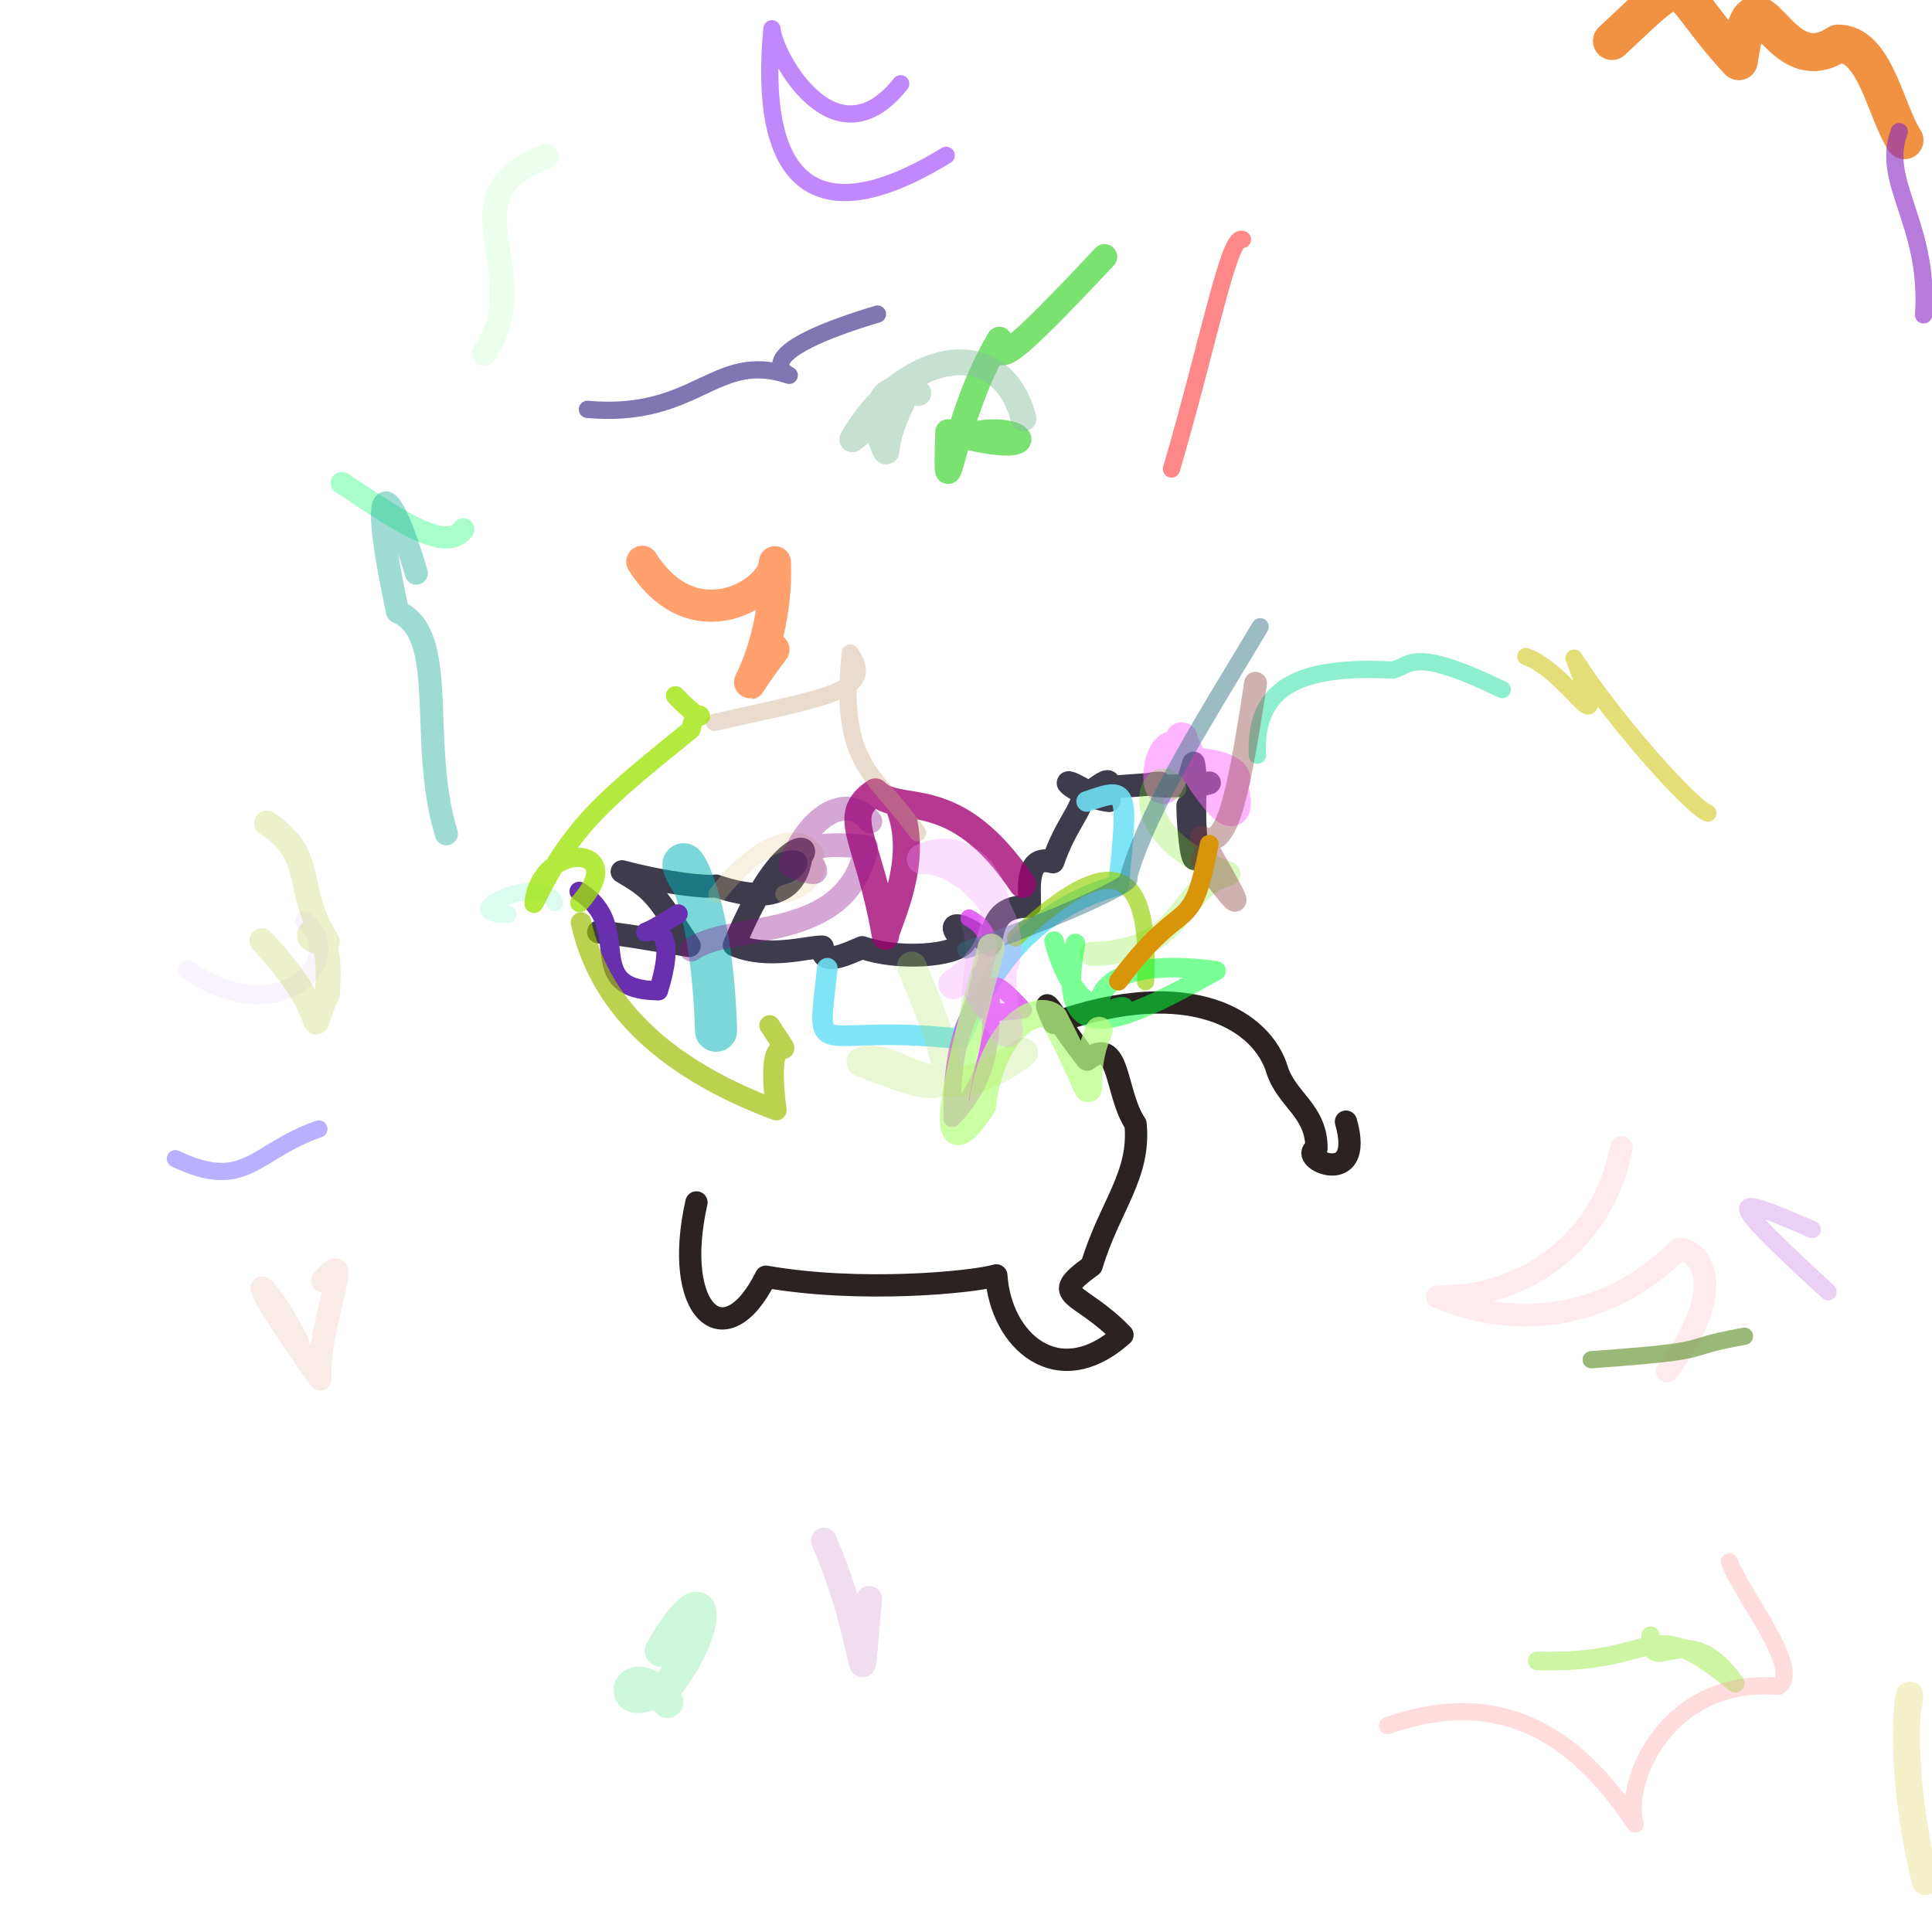 <?xml version="1.0" ?>
<svg xmlns="http://www.w3.org/2000/svg" version="1.1" width="1555.992" height="1555.992">
  <defs/>
  <g>
    <path d="M 1084.014 903.349 C 1099.971 959.048 1043.197 932.42 1060.27 924.81 C 1060.303 894.674 1036.834 886.225 1028.722 862.145 C 1017.527 823.316 960.492 784.312 848.78 823.858 C 833.439 789.405 852.712 824.883 875.512 853.401 C 902.464 832.737 897.657 880.331 914.544 905.182 C 918.569 946.995 893.549 971.453 879.137 1019.466 C 843.151 1045.434 868.963 1038.649 903.999 1075.089 C 851.649 1121.684 805.717 1079.364 802.424 1027.203 C 782.086 1032.966 691.936 1041.428 616.833 1028.247 C 584.144 1094.285 540.968 1056.845 560.914 968.411" stroke-width="17.96" fill="none" stroke="rgb(22, 14, 13)" stroke-opacity="0.91" stroke-linecap="round" stroke-linejoin="round"/>
    <path d="M 956.637 648.766 C 957.053 676.885 961.997 706.665 963.93 683.101 C 959.96 647.739 964.683 630.977 961.299 614.593 C 954.454 637.974 952.31 636.34 974.062 630.507 C 929.503 636.155 918.236 630.694 934.364 630.661 C 914.02 633.263 893.013 633.299 880.893 635.697 C 897.463 623.759 892.734 629.981 893.215 644.794 C 867.835 641.816 844.71 619.779 873.812 636.502 C 869.97 655.941 858.942 662.685 847.949 694.194 C 825.28 687.679 829.338 716.247 829.262 729.92 C 808.293 729.839 799.865 738.139 797.727 761.105 C 775.828 742.527 757.083 738.956 776.743 759.251 C 769.288 769.652 723.97 773.585 694.356 763.129 C 680.934 768.936 660.969 778.336 662.364 762.65 C 650.547 762.391 618.899 772.779 591.36 761.041 C 627.801 672.96 655.403 679.233 645.136 689.682 C 641.226 720.356 616.84 727.243 576.623 713.504 C 568.827 714.796 538.098 711.816 500.988 702.019 C 527.197 717.26 527.946 720.844 555.119 761.634 C 523.902 756.614 506.394 753.111 482.021 750.581" stroke-width="18.444" fill="none" stroke="rgb(14, 10, 33)" stroke-opacity="0.799" stroke-linecap="round" stroke-linejoin="round"/>
    <path d="M 558.709 712.485 C 533.655 674.84 572.821 696.899 576.705 830.086" stroke-width="33.914" fill="none" stroke="rgb(0, 178, 182)" stroke-opacity="0.518" stroke-linecap="round" stroke-linejoin="round"/>
    <path d="M 823.432 712.259 C 768.094 629.779 725.029 658.006 704.964 637.778 C 675.591 657.539 699.336 673.578 713.146 753.964 C 712.775 747.143 741.098 696.126 725.079 652.455" stroke-width="21.826" fill="none" stroke="rgb(162, 0, 113)" stroke-opacity="0.779" stroke-linecap="round" stroke-linejoin="round"/>
    <path d="M 852.587 1102.44 C 855.018 1096.486 804.454 1103.606 761.256 1046.345 C 709.654 1004.102 655.594 1058.027 675.256 1066.74" stroke-width="13.975" fill="none" stroke="rgb(131, 231, 78)" stroke-opacity="0.0" stroke-linecap="round" stroke-linejoin="round"/>
    <path d="M 546.138 736.021 C 483.449 776.116 556.975 711.604 530.322 797.982 C 466.216 796.879 512.986 746.728 466.39 717.867" stroke-width="15.489" fill="none" stroke="rgb(104, 47, 175)" stroke-opacity="1" stroke-linecap="round" stroke-linejoin="round"/>
    <path d="M 941.038 622.977 C 954.726 606.63 1005.301 620.233 991.948 631.176 C 1006.039 688.329 956.448 614.754 951.702 594.672 C 933.939 676.434 926.045 608.511 943.539 601.773" stroke-width="25.873" fill="none" stroke="rgb(255, 105, 255)" stroke-opacity="0.489" stroke-linecap="round" stroke-linejoin="round"/>
    <path d="M 937.358 660.058 C 948.479 615.818 987.978 624.449 1038.089 610.026" stroke-width="13.893" fill="none" stroke="rgb(236, 135, 138)" stroke-opacity="0.0" stroke-linecap="round" stroke-linejoin="round"/>
    <path d="M 780.549 743.09 C 795.126 775.052 759.443 858.089 800.769 823.117" stroke-width="13.893" fill="none" stroke="rgb(189, 122, 228)" stroke-opacity="0.13" stroke-linecap="round" stroke-linejoin="round"/>
    <path d="M 945.694 634.313 C 928.769 609.335 898.854 671.486 989.349 703.592 C 945.19 717.115 957.023 766.276 879.321 768.305" stroke-width="19.459" fill="none" stroke="rgb(117, 234, 17)" stroke-opacity="0.262" stroke-linecap="round" stroke-linejoin="round"/>
    <path d="M 577.682 720.245 C 648.015 631.365 686.082 706.811 631.625 719.991" stroke-width="14.409" fill="none" stroke="rgb(223, 200, 137)" stroke-opacity="0.256" stroke-linecap="round" stroke-linejoin="round"/>
    <path d="M 909.815 982.066 C 751.853 998.798 682.448 1029.44 680.854 942.898" stroke-width="13.893" fill="none" stroke="rgb(92, 119, 117)" stroke-opacity="0.0" stroke-linecap="round" stroke-linejoin="round"/>
    <path d="M 875.174 645.464 C 908.56 634.089 908.86 633.454 900.926 712.754 C 841.525 729.728 804.821 764.719 773.231 836.821 C 653.064 822.966 657.651 861.154 666.281 779.792" stroke-width="16.6" fill="none" stroke="rgb(111, 224, 245)" stroke-opacity="0.894" stroke-linecap="round" stroke-linejoin="round"/>
    <path d="M 780.463 739.348 C 828.172 764.646 740.526 826.188 824.355 813.327 C 770.278 755.245 828.211 839.374 766.798 900.778 C 765.742 823.368 787.039 818.312 789.628 783.441" stroke-width="13.893" fill="none" stroke="rgb(220, 60, 241)" stroke-opacity="0.758" stroke-linecap="round" stroke-linejoin="round"/>
    <path d="M 817.878 755.442 C 883.1 694.407 927.935 681.679 922.626 790.637" stroke-width="13.893" fill="none" stroke="rgb(148, 208, 2)" stroke-opacity="0.653" stroke-linecap="round" stroke-linejoin="round"/>
    <path d="M 777.846 765.119 C 837.94 745.519 916.908 710.686 908.582 707.302 C 924.676 649.678 975.932 570.203 1014.897 504.768" stroke-width="13.893" fill="none" stroke="rgb(46, 111, 127)" stroke-opacity="0.472" stroke-linecap="round" stroke-linejoin="round"/>
    <path d="M 848.952 757.993 C 873.807 850.977 934.561 795.493 888.371 815.746 C 881.191 814.05 877.797 768.212 979.363 781.807 C 897.471 827.245 849.586 847.51 866.154 759.834" stroke-width="15.772" fill="none" stroke="rgb(3, 255, 55)" stroke-opacity="0.531" stroke-linecap="round" stroke-linejoin="round"/>
    <path d="M 798.371 762.926 C 772.148 860.154 748.983 954.468 791.277 890.451 C 798.689 826.897 836.418 807.231 849.008 819.98 C 895.344 909.704 864.17 877.334 885.148 829.898" stroke-width="21.944" fill="none" stroke="rgb(184, 255, 131)" stroke-opacity="0.741" stroke-linecap="round" stroke-linejoin="round"/>
    <path d="M 446.735 726.943 C 435.666 702.232 363.011 736.708 409.087 736.368" stroke-width="13.893" fill="none" stroke="rgb(90, 241, 182)" stroke-opacity="0.206" stroke-linecap="round" stroke-linejoin="round"/>
    <path d="M 824.037 847.787 C 752.776 901.406 725.086 845.492 693.703 855.265 C 773.715 886.902 777.486 882.353 734.288 778.301" stroke-width="23.833" fill="none" stroke="rgb(172, 224, 90)" stroke-opacity="0.255" stroke-linecap="round" stroke-linejoin="round"/>
    <path d="M 785.284 793.674 C 831.79 865.603 801.912 820.041 807.332 779.488 C 823.605 741.047 779.238 691.231 742.299 691.914 C 788.913 667.216 835.901 749.468 767.792 792.603" stroke-width="23.988" fill="none" stroke="rgb(246, 148, 255)" stroke-opacity="0.303" stroke-linecap="round" stroke-linejoin="round"/>
    <path d="M 556.87 764.796 C 587.591 741.739 682.453 760.913 697.657 682.209 C 603.364 671.723 692.651 717.951 636.493 696.859 C 650.272 657.715 681.973 637.648 700.958 661.561" stroke-width="19.161" fill="none" stroke="rgb(145, 14, 139)" stroke-opacity="0.364" stroke-linecap="round" stroke-linejoin="round"/>
    <path d="M 739.046 670.732 C 704.044 621.809 675.401 616.652 684.779 525.982 C 706.359 556.464 666.234 561.259 575.497 581.805" stroke-width="13.893" fill="none" stroke="rgb(197, 165, 127)" stroke-opacity="0.38" stroke-linecap="round" stroke-linejoin="round"/>
    <path d="M 466.921 727.015 C 509.017 679.784 434.847 676.642 430.067 727.595 C 461.093 664.386 485.901 644.733 556.617 587.419 C 560.787 559.867 576.731 594.78 543.985 560.333" stroke-width="15.43" fill="none" stroke="rgb(159, 228, 7)" stroke-opacity="0.775" stroke-linecap="round" stroke-linejoin="round"/>
    <path d="M 1012.651 608.228 C 1010.132 552.468 1047.325 535.792 1122.029 539.678 C 1136.859 535.386 1138.002 520.759 1209.867 555.362" stroke-width="13.893" fill="none" stroke="rgb(51, 226, 169)" stroke-opacity="0.558" stroke-linecap="round" stroke-linejoin="round"/>
    <path d="M 1011.163 550.251 C 995.094 657.101 986.247 683.3 967.659 674.371 C 989.662 714.646 1015.447 755.675 968.083 692.549" stroke-width="18.383" fill="none" stroke="rgb(132, 56, 57)" stroke-opacity="0.388" stroke-linecap="round" stroke-linejoin="round"/>
    <path d="M 900.783 790.189 C 956.159 716.273 958.558 758.233 973.908 679.996" stroke-width="15.137" fill="none" stroke="rgb(217, 149, 9)" stroke-opacity="1" stroke-linecap="round" stroke-linejoin="round"/>
    <path d="M 770.06 354.013 C 822.973 333.6 852.823 373.341 763.466 347.842 C 760.992 427.562 764.927 339.873 804.861 273.338 C 802.145 295.13 812.984 288.392 889.574 206.832" stroke-width="20.43" fill="none" stroke="rgb(49, 211, 33)" stroke-opacity="0.641" stroke-linecap="round" stroke-linejoin="round"/>
    <path d="M 725.383 67.444 C 672.541 134.067 623.654 45.259 621.682 23.184 C 610.514 141.804 652.665 192.079 762.025 125.106" stroke-width="13.893" fill="none" stroke="rgb(179, 108, 251)" stroke-opacity="0.801" stroke-linecap="round" stroke-linejoin="round"/>
    <path d="M 275.327 389.01 C 317.402 416.554 357.931 446.021 373.142 426.381" stroke-width="17.897" fill="none" stroke="rgb(33, 254, 123)" stroke-opacity="0.387" stroke-linecap="round" stroke-linejoin="round"/>
    <path d="M 467.996 743.024 C 481.854 805.581 529.44 858.25 625.249 894.056 C 614.083 810.156 648.322 869.759 619.866 825.871" stroke-width="16.627" fill="none" stroke="rgb(155, 189, 0)" stroke-opacity="0.687" stroke-linecap="round" stroke-linejoin="round"/>
    <path d="M 141.244 933.187 C 198.136 960.274 204.245 927.529 256.831 909.23" stroke-width="13.893" fill="none" stroke="rgb(40, 18, 255)" stroke-opacity="0.325" stroke-linecap="round" stroke-linejoin="round"/>
    <path d="M 1342.847 1104.261 C 1399.578 1027.134 1361.068 1003.554 1351.832 1006.204 C 1297.109 1061.429 1222.619 1072.246 1157.586 1044.413 C 1229.786 1045.405 1292.19 998.096 1305.788 924.131" stroke-width="18.255" fill="none" stroke="rgb(255, 120, 142)" stroke-opacity="0.155" stroke-linecap="round" stroke-linejoin="round"/>
    <path d="M 1281.519 1095.093 C 1388.975 1087.321 1346.451 1086.614 1404.954 1076.179" stroke-width="13.893" fill="none" stroke="rgb(112, 157, 65)" stroke-opacity="0.704" stroke-linecap="round" stroke-linejoin="round"/>
    <path d="M 517.302 452.427 C 559.614 518.83 624.703 475.732 624.094 452.797 C 627.199 536.304 577.441 583.537 622.92 523.14" stroke-width="25.884" fill="none" stroke="rgb(255, 111, 32)" stroke-opacity="0.655" stroke-linecap="round" stroke-linejoin="round"/>
    <path d="M 1472.297 1040.356 C 1382.923 958.369 1393.137 961.406 1459.491 990.232" stroke-width="13.893" fill="none" stroke="rgb(166, 52, 208)" stroke-opacity="0.233" stroke-linecap="round" stroke-linejoin="round"/>
    <path d="M 1550.553 1515.38 C 1521.869 1394.419 1544.218 1336.239 1536.152 1379.1" stroke-width="21.776" fill="none" stroke="rgb(227, 217, 119)" stroke-opacity="0.392" stroke-linecap="round" stroke-linejoin="round"/>
    <path d="M 739.635 316.605 C 690.289 298.839 711.378 365.191 713.842 363.623 C 718.108 322.325 753.525 299.734 686.478 353.788 C 723.703 287.676 804.231 263.225 824.349 336.883" stroke-width="20.835" fill="none" stroke="rgb(135, 190, 161)" stroke-opacity="0.474" stroke-linecap="round" stroke-linejoin="round"/>
    <path d="M 1228.868 528.756 C 1263.947 540.873 1299.421 611.273 1267.685 530.036 C 1302.573 584.106 1364.537 651.924 1375.455 654.816" stroke-width="13.893" fill="none" stroke="rgb(221, 216, 92)" stroke-opacity="0.83" stroke-linecap="round" stroke-linejoin="round"/>
    <path d="M 1238.1 1337.612 C 1340.483 1340.907 1325.209 1295.956 1397.519 1355.646 C 1357.699 1298.724 1328.356 1353.793 1329.373 1317.361" stroke-width="15.005" fill="none" stroke="rgb(172, 239, 101)" stroke-opacity="0.595" stroke-linecap="round" stroke-linejoin="round"/>
    <path d="M 943.515 377.715 C 974.212 272.624 989.833 188.238 1000.595 192.89" stroke-width="13.893" fill="none" stroke="rgb(253, 72, 74)" stroke-opacity="0.654" stroke-linecap="round" stroke-linejoin="round"/>
    <path d="M 706.687 252.947 C 586.763 289.039 643.52 304.767 634.726 302.014 C 575.668 282.619 561.261 337.511 473.091 329.697" stroke-width="13.893" fill="none" stroke="rgb(34, 19, 121)" stroke-opacity="0.572" stroke-linecap="round" stroke-linejoin="round"/>
    <path d="M 537.673 1370.953 C 501.839 1326.597 490.684 1392.4 539.821 1354.874 C 576.644 1306.172 570.768 1261.197 531.976 1329.581" stroke-width="25.441" fill="none" stroke="rgb(71, 226, 123)" stroke-opacity="0.269" stroke-linecap="round" stroke-linejoin="round"/>
    <path d="M 1392.724 1257.784 C 1403.43 1285.55 1452.015 1344.777 1432.299 1358.176 C 1342.563 1350.671 1306.757 1435.459 1316.955 1469.124 C 1267.35 1394.286 1206.1 1358.766 1117.422 1389.739" stroke-width="13.893" fill="none" stroke="rgb(255, 146, 147)" stroke-opacity="0.312" stroke-linecap="round" stroke-linejoin="round"/>
    <path d="M 245.447 741.693 C 281.219 771.488 227.142 832.632 151.303 781.304" stroke-width="15.334" fill="none" stroke="rgb(158, 55, 223)" stroke-opacity="0.059" stroke-linecap="round" stroke-linejoin="round"/>
    <path d="M 1298.247 32.992 C 1364.767 -29.167 1341.673 -13.851 1400.373 49.263 C 1414.163 -42.63 1428.775 69.7 1480.22 35.113 C 1510.372 34.912 1518.355 89.126 1533.802 112.889" stroke-width="30.627" fill="none" stroke="rgb(235, 108, 0)" stroke-opacity="0.741" stroke-linecap="round" stroke-linejoin="round"/>
    <path d="M 335.304 461.619 C 313.453 386.596 295.013 376.009 320.227 492.7 C 362.318 510.856 336.68 597.542 359.491 671.476" stroke-width="18.625" fill="none" stroke="rgb(10, 165, 143)" stroke-opacity="0.391" stroke-linecap="round" stroke-linejoin="round"/>
    <path d="M 210.893 757.713 C 273.757 823.551 243.581 843.419 263.734 800.191 C 269.725 720.464 228.466 761.234 263.619 758.345 C 235.714 713.86 255.959 690.295 214.734 662.844" stroke-width="20.129" fill="none" stroke="rgb(169, 190, 23)" stroke-opacity="0.224" stroke-linecap="round" stroke-linejoin="round"/>
    <path d="M 389.752 284.785 C 434.503 219.303 354.746 157.099 440.007 126.004" stroke-width="19.799" fill="none" stroke="rgb(120, 255, 140)" stroke-opacity="0.144" stroke-linecap="round" stroke-linejoin="round"/>
    <path d="M 1529.652 106.027 C 1514.092 146.505 1554.185 179.893 1549.237 253.565" stroke-width="13.893" fill="none" stroke="rgb(135, 39, 196)" stroke-opacity="0.606" stroke-linecap="round" stroke-linejoin="round"/>
    <path d="M 239.625 1080.982 C 214.82 1030.411 182.346 1004.992 257.854 1110.673 C 255.337 1065.344 288.117 998.702 259.685 1031.465" stroke-width="18.446" fill="none" stroke="rgb(222, 145, 126)" stroke-opacity="0.182" stroke-linecap="round" stroke-linejoin="round"/>
    <path d="M 663.563 1240.82 C 703.317 1333.448 690.454 1385.791 699.992 1287.736" stroke-width="20.821" fill="none" stroke="rgb(153, 36, 139)" stroke-opacity="0.152" stroke-linecap="round" stroke-linejoin="round"/>
  </g>
</svg>
